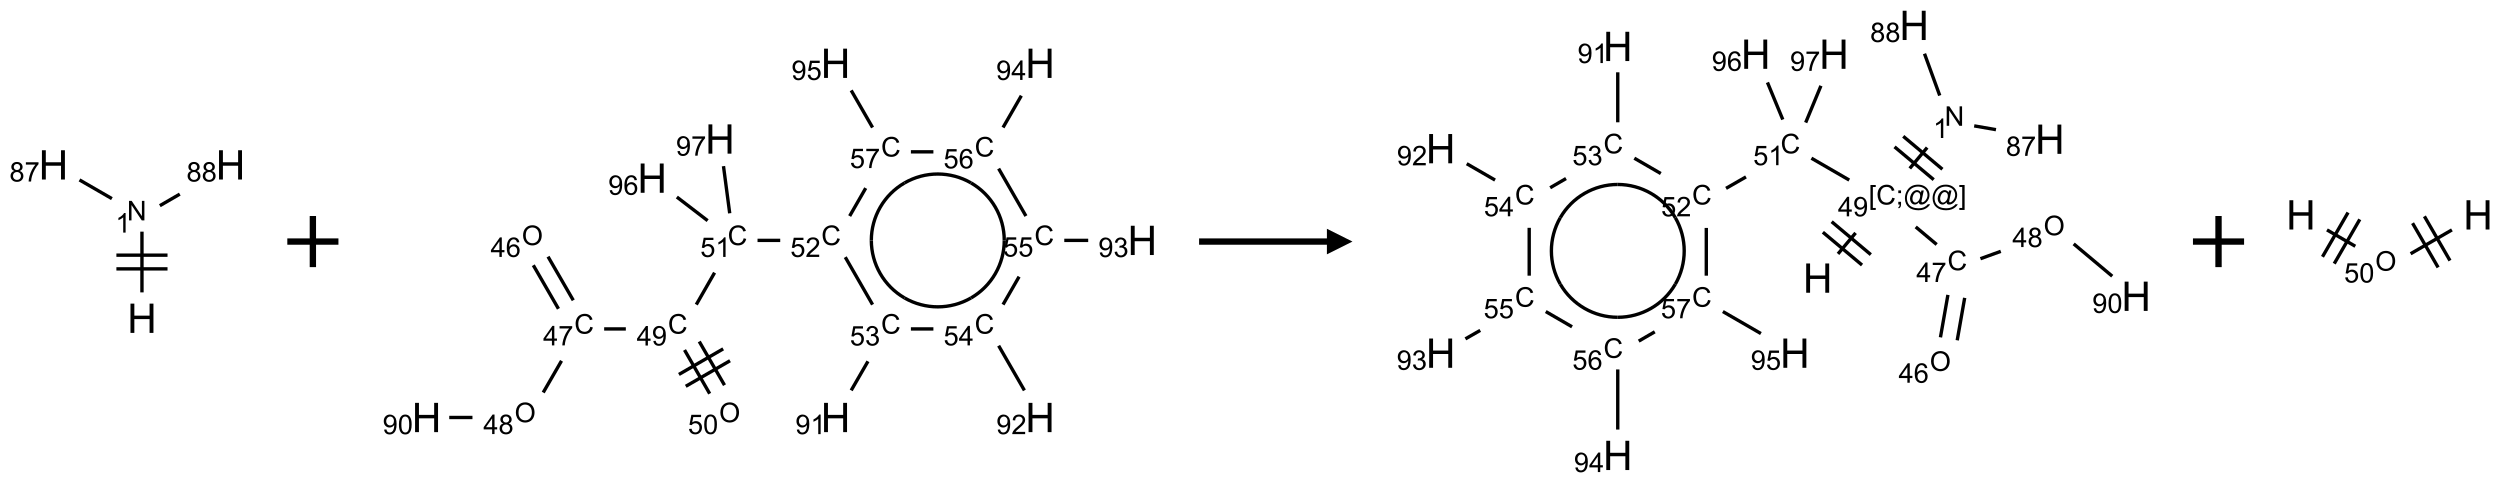 <?xml version="1.0" encoding="UTF-8"?>
<svg xmlns="http://www.w3.org/2000/svg" xmlns:xlink="http://www.w3.org/1999/xlink" width="978" height="189" viewBox="0 0 978 189">
<defs>
<g>
<g id="glyph-0-0">
<path d="M 2 0 L 2 -10 L 10 -10 L 10 0 Z M 2.25 -0.25 L 9.75 -0.25 L 9.75 -9.75 L 2.25 -9.75 Z M 2.25 -0.25 "/>
</g>
<g id="glyph-0-1">
<path d="M 1.281 0 L 1.281 -11.453 L 2.797 -11.453 L 2.797 -6.75 L 8.75 -6.75 L 8.75 -11.453 L 10.266 -11.453 L 10.266 0 L 8.75 0 L 8.75 -5.398 L 2.797 -5.398 L 2.797 0 Z M 1.281 0 "/>
</g>
<g id="glyph-1-0">
<path d="M 1.332 0 L 1.332 -6.668 L 6.668 -6.668 L 6.668 0 Z M 1.5 -0.168 L 6.5 -0.168 L 6.5 -6.5 L 1.5 -6.5 Z M 1.5 -0.168 "/>
</g>
<g id="glyph-1-1">
<path d="M 0.812 0 L 0.812 -7.637 L 1.848 -7.637 L 5.859 -1.641 L 5.859 -7.637 L 6.828 -7.637 L 6.828 0 L 5.793 0 L 1.781 -6 L 1.781 0 Z M 0.812 0 "/>
</g>
<g id="glyph-1-2">
<path d="M 3.973 0 L 3.035 0 L 3.035 -5.973 C 2.809 -5.758 2.516 -5.543 2.148 -5.328 C 1.781 -5.113 1.453 -4.953 1.16 -4.844 L 1.16 -5.75 C 1.684 -5.996 2.145 -6.297 2.535 -6.645 C 2.93 -6.996 3.207 -7.336 3.371 -7.668 L 3.973 -7.668 Z M 3.973 0 "/>
</g>
<g id="glyph-1-3">
<path d="M 1.887 -4.141 C 1.496 -4.281 1.207 -4.484 1.02 -4.75 C 0.832 -5.016 0.738 -5.328 0.738 -5.699 C 0.738 -6.254 0.938 -6.719 1.34 -7.098 C 1.738 -7.477 2.27 -7.668 2.934 -7.668 C 3.598 -7.668 4.137 -7.473 4.543 -7.086 C 4.949 -6.699 5.152 -6.227 5.152 -5.672 C 5.152 -5.316 5.059 -5.008 4.871 -4.746 C 4.688 -4.484 4.406 -4.281 4.027 -4.141 C 4.496 -3.988 4.852 -3.742 5.098 -3.402 C 5.34 -3.062 5.465 -2.656 5.465 -2.184 C 5.465 -1.531 5.234 -0.98 4.77 -0.535 C 4.309 -0.09 3.703 0.129 2.949 0.129 C 2.195 0.129 1.586 -0.094 1.125 -0.539 C 0.664 -0.984 0.434 -1.543 0.434 -2.207 C 0.434 -2.703 0.559 -3.121 0.809 -3.457 C 1.062 -3.793 1.422 -4.02 1.887 -4.141 Z M 1.699 -5.73 C 1.699 -5.367 1.812 -5.074 2.047 -4.844 C 2.281 -4.613 2.582 -4.5 2.953 -4.5 C 3.312 -4.5 3.609 -4.613 3.84 -4.84 C 4.07 -5.066 4.188 -5.348 4.188 -5.676 C 4.188 -6.02 4.07 -6.309 3.832 -6.543 C 3.594 -6.777 3.297 -6.895 2.941 -6.895 C 2.586 -6.895 2.289 -6.781 2.051 -6.551 C 1.816 -6.324 1.699 -6.047 1.699 -5.73 Z M 1.395 -2.203 C 1.395 -1.938 1.461 -1.676 1.586 -1.426 C 1.711 -1.176 1.902 -0.984 2.152 -0.848 C 2.402 -0.711 2.672 -0.641 2.957 -0.641 C 3.406 -0.641 3.777 -0.785 4.066 -1.074 C 4.359 -1.363 4.504 -1.727 4.504 -2.172 C 4.504 -2.625 4.355 -2.996 4.055 -3.293 C 3.754 -3.586 3.379 -3.734 2.926 -3.734 C 2.484 -3.734 2.121 -3.59 1.832 -3.297 C 1.543 -3.004 1.395 -2.641 1.395 -2.203 Z M 1.395 -2.203 "/>
</g>
<g id="glyph-1-4">
<path d="M 0.504 -6.637 L 0.504 -7.535 L 5.449 -7.535 L 5.449 -6.809 C 4.961 -6.289 4.48 -5.602 4.004 -4.746 C 3.527 -3.887 3.156 -3.004 2.895 -2.098 C 2.707 -1.461 2.59 -0.762 2.535 0 L 1.574 0 C 1.582 -0.602 1.703 -1.328 1.926 -2.176 C 2.152 -3.027 2.477 -3.848 2.898 -4.637 C 3.32 -5.426 3.77 -6.094 4.246 -6.637 Z M 0.504 -6.637 "/>
</g>
<g id="glyph-1-5">
<path d="M 0.516 -3.719 C 0.516 -4.984 0.855 -5.977 1.535 -6.695 C 2.215 -7.414 3.094 -7.77 4.172 -7.77 C 4.875 -7.77 5.512 -7.602 6.078 -7.266 C 6.645 -6.93 7.074 -6.461 7.371 -5.855 C 7.668 -5.254 7.816 -4.57 7.816 -3.809 C 7.816 -3.035 7.66 -2.34 7.348 -1.73 C 7.035 -1.117 6.594 -0.656 6.02 -0.34 C 5.449 -0.027 4.828 0.129 4.168 0.129 C 3.449 0.129 2.805 -0.043 2.238 -0.391 C 1.672 -0.738 1.246 -1.211 0.953 -1.812 C 0.66 -2.414 0.516 -3.047 0.516 -3.719 Z M 1.559 -3.703 C 1.559 -2.781 1.805 -2.059 2.301 -1.527 C 2.793 -1 3.414 -0.734 4.16 -0.734 C 4.922 -0.734 5.547 -1 6.039 -1.535 C 6.531 -2.07 6.777 -2.828 6.777 -3.812 C 6.777 -4.434 6.672 -4.977 6.461 -5.441 C 6.25 -5.902 5.945 -6.262 5.539 -6.52 C 5.133 -6.773 4.68 -6.902 4.176 -6.902 C 3.461 -6.902 2.848 -6.656 2.332 -6.164 C 1.816 -5.672 1.559 -4.852 1.559 -3.703 Z M 1.559 -3.703 "/>
</g>
<g id="glyph-1-6">
<path d="M 3.449 0 L 3.449 -1.828 L 0.137 -1.828 L 0.137 -2.688 L 3.621 -7.637 L 4.387 -7.637 L 4.387 -2.688 L 5.418 -2.688 L 5.418 -1.828 L 4.387 -1.828 L 4.387 0 Z M 3.449 -2.688 L 3.449 -6.129 L 1.059 -2.688 Z M 3.449 -2.688 "/>
</g>
<g id="glyph-1-7">
<path d="M 5.309 -5.766 L 4.375 -5.691 C 4.293 -6.059 4.172 -6.328 4.02 -6.496 C 3.766 -6.762 3.453 -6.895 3.082 -6.895 C 2.785 -6.895 2.523 -6.812 2.297 -6.645 C 2 -6.43 1.77 -6.117 1.598 -5.703 C 1.43 -5.289 1.34 -4.703 1.332 -3.938 C 1.559 -4.281 1.836 -4.535 2.16 -4.703 C 2.488 -4.871 2.828 -4.953 3.188 -4.953 C 3.812 -4.953 4.344 -4.723 4.785 -4.262 C 5.223 -3.801 5.441 -3.207 5.441 -2.48 C 5.441 -2 5.34 -1.555 5.133 -1.145 C 4.926 -0.73 4.641 -0.418 4.281 -0.199 C 3.922 0.02 3.512 0.129 3.051 0.129 C 2.27 0.129 1.633 -0.156 1.141 -0.73 C 0.648 -1.305 0.402 -2.254 0.402 -3.574 C 0.402 -5.051 0.672 -6.121 1.219 -6.793 C 1.695 -7.375 2.336 -7.668 3.141 -7.668 C 3.742 -7.668 4.234 -7.5 4.617 -7.16 C 5 -6.824 5.23 -6.359 5.309 -5.766 Z M 1.48 -2.473 C 1.48 -2.152 1.547 -1.844 1.684 -1.547 C 1.82 -1.25 2.016 -1.027 2.262 -0.871 C 2.508 -0.719 2.766 -0.641 3.035 -0.641 C 3.434 -0.641 3.773 -0.801 4.059 -1.121 C 4.344 -1.441 4.484 -1.875 4.484 -2.422 C 4.484 -2.949 4.344 -3.367 4.062 -3.668 C 3.781 -3.973 3.426 -4.125 3 -4.125 C 2.578 -4.125 2.219 -3.973 1.922 -3.668 C 1.625 -3.363 1.48 -2.969 1.48 -2.473 Z M 1.48 -2.473 "/>
</g>
<g id="glyph-1-8">
<path d="M 6.27 -2.676 L 7.281 -2.422 C 7.07 -1.594 6.688 -0.961 6.137 -0.523 C 5.586 -0.086 4.914 0.129 4.121 0.129 C 3.297 0.129 2.629 -0.039 2.113 -0.371 C 1.598 -0.707 1.203 -1.191 0.934 -1.828 C 0.664 -2.465 0.531 -3.145 0.531 -3.875 C 0.531 -4.672 0.684 -5.363 0.988 -5.957 C 1.293 -6.547 1.723 -6.996 2.285 -7.305 C 2.844 -7.613 3.461 -7.766 4.137 -7.766 C 4.898 -7.766 5.543 -7.57 6.062 -7.184 C 6.582 -6.793 6.945 -6.246 7.152 -5.543 L 6.156 -5.309 C 5.98 -5.863 5.723 -6.266 5.387 -6.52 C 5.051 -6.773 4.625 -6.902 4.113 -6.902 C 3.527 -6.902 3.039 -6.762 2.645 -6.48 C 2.25 -6.199 1.973 -5.82 1.812 -5.348 C 1.652 -4.871 1.574 -4.383 1.574 -3.879 C 1.574 -3.23 1.668 -2.664 1.855 -2.18 C 2.047 -1.695 2.34 -1.332 2.738 -1.094 C 3.137 -0.855 3.57 -0.734 4.035 -0.734 C 4.602 -0.734 5.082 -0.898 5.473 -1.223 C 5.867 -1.551 6.133 -2.035 6.27 -2.676 Z M 6.27 -2.676 "/>
</g>
<g id="glyph-1-9">
<path d="M 0.582 -1.766 L 1.484 -1.848 C 1.562 -1.426 1.707 -1.117 1.922 -0.926 C 2.137 -0.734 2.414 -0.641 2.75 -0.641 C 3.039 -0.641 3.289 -0.707 3.508 -0.84 C 3.727 -0.973 3.902 -1.148 4.043 -1.367 C 4.18 -1.586 4.297 -1.887 4.391 -2.262 C 4.484 -2.637 4.531 -3.016 4.531 -3.406 C 4.531 -3.449 4.531 -3.512 4.527 -3.594 C 4.34 -3.297 4.082 -3.055 3.758 -2.867 C 3.434 -2.68 3.082 -2.59 2.703 -2.59 C 2.07 -2.59 1.535 -2.816 1.098 -3.277 C 0.66 -3.734 0.441 -4.34 0.441 -5.09 C 0.441 -5.863 0.672 -6.484 1.129 -6.957 C 1.586 -7.43 2.156 -7.668 2.844 -7.668 C 3.34 -7.668 3.793 -7.531 4.207 -7.266 C 4.617 -7 4.93 -6.617 5.145 -6.121 C 5.355 -5.629 5.465 -4.91 5.465 -3.973 C 5.465 -2.996 5.359 -2.223 5.145 -1.645 C 4.934 -1.066 4.617 -0.625 4.199 -0.324 C 3.781 -0.02 3.293 0.129 2.73 0.129 C 2.133 0.129 1.645 -0.035 1.266 -0.367 C 0.887 -0.699 0.66 -1.164 0.582 -1.766 Z M 4.422 -5.137 C 4.422 -5.676 4.277 -6.102 3.992 -6.418 C 3.707 -6.734 3.359 -6.891 2.957 -6.891 C 2.543 -6.891 2.18 -6.719 1.871 -6.379 C 1.562 -6.039 1.406 -5.598 1.406 -5.059 C 1.406 -4.57 1.555 -4.176 1.848 -3.871 C 2.141 -3.566 2.5 -3.418 2.934 -3.418 C 3.367 -3.418 3.723 -3.57 4.004 -3.871 C 4.281 -4.176 4.422 -4.598 4.422 -5.137 Z M 4.422 -5.137 "/>
</g>
<g id="glyph-1-10">
<path d="M 0.441 -3.766 C 0.441 -4.668 0.535 -5.395 0.723 -5.945 C 0.906 -6.496 1.184 -6.922 1.551 -7.219 C 1.918 -7.516 2.375 -7.668 2.934 -7.668 C 3.344 -7.668 3.703 -7.586 4.012 -7.418 C 4.32 -7.254 4.574 -7.016 4.777 -6.707 C 4.977 -6.395 5.137 -6.016 5.25 -5.57 C 5.363 -5.125 5.422 -4.523 5.422 -3.766 C 5.422 -2.871 5.328 -2.148 5.145 -1.598 C 4.961 -1.047 4.688 -0.621 4.32 -0.32 C 3.953 -0.02 3.492 0.129 2.934 0.129 C 2.195 0.129 1.617 -0.133 1.199 -0.66 C 0.695 -1.297 0.441 -2.332 0.441 -3.766 Z M 1.406 -3.766 C 1.406 -2.512 1.555 -1.68 1.848 -1.262 C 2.141 -0.848 2.5 -0.641 2.934 -0.641 C 3.363 -0.641 3.727 -0.848 4.02 -1.266 C 4.312 -1.684 4.457 -2.516 4.457 -3.766 C 4.457 -5.023 4.312 -5.859 4.02 -6.27 C 3.727 -6.684 3.359 -6.891 2.922 -6.891 C 2.492 -6.891 2.148 -6.707 1.891 -6.344 C 1.566 -5.879 1.406 -5.02 1.406 -3.766 Z M 1.406 -3.766 "/>
</g>
<g id="glyph-1-11">
<path d="M 0.441 -2 L 1.426 -2.082 C 1.5 -1.605 1.668 -1.242 1.934 -1.004 C 2.199 -0.762 2.52 -0.641 2.895 -0.641 C 3.348 -0.641 3.73 -0.812 4.043 -1.152 C 4.355 -1.492 4.512 -1.941 4.512 -2.504 C 4.512 -3.039 4.359 -3.461 4.059 -3.77 C 3.758 -4.078 3.367 -4.234 2.879 -4.234 C 2.578 -4.234 2.305 -4.164 2.062 -4.027 C 1.82 -3.891 1.629 -3.715 1.488 -3.496 L 0.609 -3.609 L 1.348 -7.531 L 5.145 -7.531 L 5.145 -6.637 L 2.098 -6.637 L 1.688 -4.582 C 2.145 -4.902 2.625 -5.062 3.129 -5.062 C 3.797 -5.062 4.359 -4.832 4.816 -4.371 C 5.277 -3.91 5.504 -3.312 5.504 -2.59 C 5.504 -1.898 5.305 -1.301 4.902 -0.797 C 4.41 -0.18 3.742 0.129 2.895 0.129 C 2.199 0.129 1.633 -0.062 1.195 -0.453 C 0.758 -0.844 0.504 -1.359 0.441 -2 Z M 0.441 -2 "/>
</g>
<g id="glyph-1-12">
<path d="M 5.371 -0.902 L 5.371 0 L 0.324 0 C 0.316 -0.227 0.352 -0.441 0.434 -0.652 C 0.562 -0.996 0.766 -1.332 1.051 -1.668 C 1.332 -2 1.742 -2.387 2.277 -2.824 C 3.105 -3.504 3.668 -4.043 3.957 -4.441 C 4.25 -4.84 4.395 -5.215 4.395 -5.566 C 4.395 -5.938 4.262 -6.254 3.996 -6.508 C 3.73 -6.762 3.387 -6.891 2.957 -6.891 C 2.508 -6.891 2.145 -6.754 1.875 -6.484 C 1.605 -6.215 1.469 -5.84 1.465 -5.359 L 0.5 -5.457 C 0.566 -6.176 0.812 -6.727 1.246 -7.102 C 1.676 -7.477 2.254 -7.668 2.98 -7.668 C 3.711 -7.668 4.293 -7.465 4.719 -7.059 C 5.145 -6.652 5.359 -6.148 5.359 -5.547 C 5.359 -5.242 5.297 -4.941 5.172 -4.645 C 5.047 -4.352 4.84 -4.039 4.551 -3.715 C 4.262 -3.387 3.777 -2.938 3.105 -2.371 C 2.543 -1.898 2.18 -1.578 2.02 -1.41 C 1.859 -1.242 1.73 -1.07 1.625 -0.902 Z M 5.371 -0.902 "/>
</g>
<g id="glyph-1-13">
<path d="M 0.449 -2.016 L 1.387 -2.141 C 1.492 -1.609 1.676 -1.227 1.934 -0.992 C 2.191 -0.758 2.508 -0.641 2.879 -0.641 C 3.32 -0.641 3.695 -0.793 3.996 -1.098 C 4.301 -1.402 4.453 -1.781 4.453 -2.234 C 4.453 -2.664 4.312 -3.02 4.031 -3.301 C 3.75 -3.578 3.391 -3.719 2.957 -3.719 C 2.781 -3.719 2.562 -3.684 2.297 -3.613 L 2.402 -4.438 C 2.465 -4.43 2.516 -4.426 2.551 -4.426 C 2.949 -4.426 3.312 -4.531 3.629 -4.738 C 3.949 -4.949 4.109 -5.27 4.109 -5.703 C 4.109 -6.047 3.992 -6.332 3.762 -6.559 C 3.527 -6.785 3.227 -6.895 2.859 -6.895 C 2.496 -6.895 2.191 -6.781 1.949 -6.551 C 1.707 -6.324 1.547 -5.98 1.48 -5.52 L 0.543 -5.688 C 0.656 -6.316 0.918 -6.805 1.324 -7.148 C 1.73 -7.492 2.234 -7.668 2.84 -7.668 C 3.254 -7.668 3.641 -7.578 3.988 -7.398 C 4.34 -7.219 4.609 -6.977 4.793 -6.668 C 4.98 -6.359 5.074 -6.031 5.074 -5.684 C 5.074 -5.352 4.984 -5.051 4.809 -4.781 C 4.629 -4.512 4.367 -4.297 4.02 -4.137 C 4.473 -4.031 4.824 -3.816 5.074 -3.488 C 5.324 -3.16 5.449 -2.75 5.449 -2.254 C 5.449 -1.59 5.203 -1.023 4.719 -0.559 C 4.234 -0.098 3.617 0.137 2.875 0.137 C 2.203 0.137 1.648 -0.062 1.207 -0.465 C 0.762 -0.863 0.512 -1.379 0.449 -2.016 Z M 0.449 -2.016 "/>
</g>
<g id="glyph-1-14">
<path d="M 0.723 2.121 L 0.723 -7.637 L 2.793 -7.637 L 2.793 -6.859 L 1.66 -6.859 L 1.66 1.344 L 2.793 1.344 L 2.793 2.121 Z M 0.723 2.121 "/>
</g>
<g id="glyph-1-15">
<path d="M 0.949 -4.465 L 0.949 -5.531 L 2.016 -5.531 L 2.016 -4.465 Z M 0.949 0 L 0.949 -1.066 L 2.016 -1.066 L 2.016 0 C 2.016 0.391 1.945 0.711 1.809 0.949 C 1.668 1.191 1.449 1.379 1.145 1.512 L 0.887 1.109 C 1.082 1.023 1.23 0.895 1.324 0.727 C 1.418 0.559 1.469 0.316 1.48 0 Z M 0.949 0 "/>
</g>
<g id="glyph-1-16">
<path d="M 6.047 -0.848 C 5.82 -0.59 5.57 -0.379 5.289 -0.223 C 5.008 -0.062 4.73 0.016 4.449 0.016 C 4.141 0.016 3.84 -0.074 3.547 -0.254 C 3.254 -0.434 3.02 -0.715 2.836 -1.09 C 2.652 -1.465 2.562 -1.875 2.562 -2.324 C 2.562 -2.875 2.703 -3.43 2.988 -3.98 C 3.27 -4.535 3.621 -4.953 4.043 -5.23 C 4.461 -5.508 4.871 -5.645 5.266 -5.645 C 5.566 -5.645 5.855 -5.566 6.129 -5.41 C 6.402 -5.25 6.641 -5.012 6.84 -4.688 L 7.016 -5.496 L 7.949 -5.496 L 7.199 -2 C 7.094 -1.516 7.043 -1.246 7.043 -1.191 C 7.043 -1.098 7.078 -1.02 7.148 -0.949 C 7.219 -0.883 7.305 -0.848 7.406 -0.848 C 7.59 -0.848 7.832 -0.953 8.129 -1.168 C 8.527 -1.445 8.84 -1.816 9.07 -2.285 C 9.301 -2.75 9.418 -3.234 9.418 -3.73 C 9.418 -4.309 9.27 -4.852 8.973 -5.355 C 8.676 -5.859 8.23 -6.262 7.645 -6.562 C 7.055 -6.863 6.406 -7.016 5.691 -7.016 C 4.879 -7.016 4.137 -6.824 3.465 -6.445 C 2.793 -6.066 2.273 -5.52 1.902 -4.809 C 1.535 -4.098 1.348 -3.34 1.348 -2.527 C 1.348 -1.676 1.535 -0.941 1.902 -0.328 C 2.273 0.285 2.809 0.742 3.508 1.035 C 4.207 1.328 4.984 1.473 5.832 1.473 C 6.742 1.473 7.504 1.32 8.121 1.016 C 8.734 0.711 9.195 0.34 9.5 -0.098 L 10.441 -0.098 C 10.266 0.266 9.961 0.637 9.531 1.016 C 9.102 1.395 8.59 1.695 7.996 1.914 C 7.402 2.133 6.688 2.246 5.848 2.246 C 5.078 2.246 4.367 2.145 3.715 1.949 C 3.066 1.75 2.512 1.453 2.051 1.055 C 1.594 0.656 1.25 0.199 1.016 -0.316 C 0.723 -0.973 0.578 -1.684 0.578 -2.441 C 0.578 -3.289 0.75 -4.098 1.098 -4.863 C 1.523 -5.805 2.125 -6.527 2.902 -7.027 C 3.684 -7.527 4.629 -7.777 5.738 -7.777 C 6.602 -7.777 7.375 -7.602 8.059 -7.246 C 8.746 -6.895 9.285 -6.371 9.684 -5.672 C 10.02 -5.07 10.188 -4.418 10.188 -3.715 C 10.188 -2.707 9.832 -1.812 9.125 -1.031 C 8.492 -0.328 7.801 0.02 7.051 0.02 C 6.812 0.02 6.617 -0.016 6.473 -0.09 C 6.324 -0.16 6.215 -0.266 6.145 -0.402 C 6.102 -0.488 6.066 -0.637 6.047 -0.848 Z M 3.527 -2.262 C 3.527 -1.785 3.641 -1.414 3.863 -1.152 C 4.09 -0.887 4.348 -0.754 4.641 -0.754 C 4.836 -0.754 5.039 -0.812 5.254 -0.93 C 5.469 -1.047 5.676 -1.219 5.871 -1.449 C 6.066 -1.676 6.23 -1.969 6.355 -2.32 C 6.48 -2.672 6.543 -3.027 6.543 -3.379 C 6.543 -3.852 6.426 -4.219 6.191 -4.48 C 5.957 -4.738 5.672 -4.871 5.332 -4.871 C 5.109 -4.871 4.902 -4.812 4.707 -4.699 C 4.512 -4.586 4.32 -4.406 4.137 -4.156 C 3.953 -3.906 3.805 -3.602 3.691 -3.246 C 3.582 -2.887 3.527 -2.559 3.527 -2.262 Z M 3.527 -2.262 "/>
</g>
<g id="glyph-1-17">
<path d="M 2.27 2.121 L 0.203 2.121 L 0.203 1.344 L 1.332 1.344 L 1.332 -6.859 L 0.203 -6.859 L 0.203 -7.637 L 2.27 -7.637 Z M 2.27 2.121 "/>
</g>
</g>
</defs>
<path fill="none" stroke-width="0.033" stroke-linecap="butt" stroke-linejoin="miter" stroke="rgb(0%, 0%, 0%)" stroke-opacity="1" stroke-miterlimit="10" d="M 0.866 1.247 L 0.866 0.653 " transform="matrix(40, 0, 0, 40, 20.893, 64.502)"/>
<path fill="none" stroke-width="0.033" stroke-linecap="butt" stroke-linejoin="miter" stroke="rgb(0%, 0%, 0%)" stroke-opacity="1" stroke-miterlimit="10" d="M 1.116 0.883 L 0.616 0.883 " transform="matrix(40, 0, 0, 40, 20.893, 64.502)"/>
<path fill="none" stroke-width="0.033" stroke-linecap="butt" stroke-linejoin="miter" stroke="rgb(0%, 0%, 0%)" stroke-opacity="1" stroke-miterlimit="10" d="M 1.116 1.017 L 0.616 1.017 " transform="matrix(40, 0, 0, 40, 20.893, 64.502)"/>
<path fill="none" stroke-width="0.033" stroke-linecap="butt" stroke-linejoin="miter" stroke="rgb(0%, 0%, 0%)" stroke-opacity="1" stroke-miterlimit="10" d="M 0.572 0.33 L 0.255 0.147 " transform="matrix(40, 0, 0, 40, 20.893, 64.502)"/>
<path fill="none" stroke-width="0.033" stroke-linecap="butt" stroke-linejoin="miter" stroke="rgb(0%, 0%, 0%)" stroke-opacity="1" stroke-miterlimit="10" d="M 1.041 0.399 L 1.236 0.286 " transform="matrix(40, 0, 0, 40, 20.893, 64.502)"/>
<g fill="rgb(0%, 0%, 0%)" fill-opacity="1">
<use xlink:href="#glyph-0-1" x="49.762" y="130.23"/>
</g>
<g fill="rgb(0%, 0%, 0%)" fill-opacity="1">
<use xlink:href="#glyph-1-1" x="49.66" y="86.215"/>
</g>
<g fill="rgb(0%, 0%, 0%)" fill-opacity="1">
<use xlink:href="#glyph-1-2" x="45.164" y="90.984"/>
</g>
<g fill="rgb(0%, 0%, 0%)" fill-opacity="1">
<use xlink:href="#glyph-0-1" x="15.121" y="70.23"/>
</g>
<g fill="rgb(0%, 0%, 0%)" fill-opacity="1">
<use xlink:href="#glyph-1-3" x="3.688" y="71.023"/>
<use xlink:href="#glyph-1-4" x="9.62" y="71.023"/>
</g>
<g fill="rgb(0%, 0%, 0%)" fill-opacity="1">
<use xlink:href="#glyph-0-1" x="84.402" y="70.23"/>
</g>
<g fill="rgb(0%, 0%, 0%)" fill-opacity="1">
<use xlink:href="#glyph-1-3" x="72.953" y="71.023"/>
<use xlink:href="#glyph-1-3" x="78.885" y="71.023"/>
</g>
<path fill="none" stroke-width="0.062" stroke-linecap="butt" stroke-linejoin="miter" stroke="rgb(0%, 0%, 0%)" stroke-opacity="1" stroke-miterlimit="10" d="M 0 0 L 0.5 0 M 0.25 -0.25 L 0.25 0.25 " transform="matrix(40, 0, 0, 40, 112.397, 94.5)"/>
<path fill="none" stroke-width="0.033" stroke-linecap="butt" stroke-linejoin="miter" stroke="rgb(0%, 0%, 0%)" stroke-opacity="1" stroke-miterlimit="10" d="M 1.044 1.975 L 1.29 2.401 " transform="matrix(40, 0, 0, 40, 166.865, 24.758)"/>
<path fill="none" stroke-width="0.033" stroke-linecap="butt" stroke-linejoin="miter" stroke="rgb(0%, 0%, 0%)" stroke-opacity="1" stroke-miterlimit="10" d="M 1.188 1.891 L 1.435 2.318 " transform="matrix(40, 0, 0, 40, 166.865, 24.758)"/>
<path fill="none" stroke-width="0.033" stroke-linecap="butt" stroke-linejoin="miter" stroke="rgb(0%, 0%, 0%)" stroke-opacity="1" stroke-miterlimit="10" d="M 1.32 2.91 L 1.141 3.22 " transform="matrix(40, 0, 0, 40, 166.865, 24.758)"/>
<path fill="none" stroke-width="0.033" stroke-linecap="butt" stroke-linejoin="miter" stroke="rgb(0%, 0%, 0%)" stroke-opacity="1" stroke-miterlimit="10" d="M 0.449 3.464 L 0.222 3.464 " transform="matrix(40, 0, 0, 40, 166.865, 24.758)"/>
<path fill="none" stroke-width="0.033" stroke-linecap="butt" stroke-linejoin="miter" stroke="rgb(0%, 0%, 0%)" stroke-opacity="1" stroke-miterlimit="10" d="M 1.737 2.598 L 1.949 2.598 " transform="matrix(40, 0, 0, 40, 166.865, 24.758)"/>
<path fill="none" stroke-width="0.033" stroke-linecap="butt" stroke-linejoin="miter" stroke="rgb(0%, 0%, 0%)" stroke-opacity="1" stroke-miterlimit="10" d="M 2.523 2.804 L 2.769 3.231 " transform="matrix(40, 0, 0, 40, 166.865, 24.758)"/>
<path fill="none" stroke-width="0.033" stroke-linecap="butt" stroke-linejoin="miter" stroke="rgb(0%, 0%, 0%)" stroke-opacity="1" stroke-miterlimit="10" d="M 2.667 2.721 L 2.914 3.148 " transform="matrix(40, 0, 0, 40, 166.865, 24.758)"/>
<path fill="none" stroke-width="0.033" stroke-linecap="butt" stroke-linejoin="miter" stroke="rgb(0%, 0%, 0%)" stroke-opacity="1" stroke-miterlimit="10" d="M 2.535 3.159 L 2.968 2.909 " transform="matrix(40, 0, 0, 40, 166.865, 24.758)"/>
<path fill="none" stroke-width="0.033" stroke-linecap="butt" stroke-linejoin="miter" stroke="rgb(0%, 0%, 0%)" stroke-opacity="1" stroke-miterlimit="10" d="M 2.468 3.043 L 2.901 2.793 " transform="matrix(40, 0, 0, 40, 166.865, 24.758)"/>
<path fill="none" stroke-width="0.033" stroke-linecap="butt" stroke-linejoin="miter" stroke="rgb(0%, 0%, 0%)" stroke-opacity="1" stroke-miterlimit="10" d="M 2.638 2.36 L 2.817 2.048 " transform="matrix(40, 0, 0, 40, 166.865, 24.758)"/>
<path fill="none" stroke-width="0.033" stroke-linecap="butt" stroke-linejoin="miter" stroke="rgb(0%, 0%, 0%)" stroke-opacity="1" stroke-miterlimit="10" d="M 3.237 1.732 L 3.459 1.732 " transform="matrix(40, 0, 0, 40, 166.865, 24.758)"/>
<path fill="none" stroke-width="0.033" stroke-linecap="butt" stroke-linejoin="miter" stroke="rgb(0%, 0%, 0%)" stroke-opacity="1" stroke-miterlimit="10" d="M 4.095 1.896 L 4.362 2.36 " transform="matrix(40, 0, 0, 40, 166.865, 24.758)"/>
<path fill="none" stroke-width="0.033" stroke-linecap="butt" stroke-linejoin="miter" stroke="rgb(0%, 0%, 0%)" stroke-opacity="1" stroke-miterlimit="10" d="M 4.317 2.915 L 4.153 3.199 " transform="matrix(40, 0, 0, 40, 166.865, 24.758)"/>
<path fill="none" stroke-width="0.033" stroke-linecap="butt" stroke-linejoin="miter" stroke="rgb(0%, 0%, 0%)" stroke-opacity="1" stroke-miterlimit="10" d="M 4.737 2.598 L 4.957 2.598 " transform="matrix(40, 0, 0, 40, 166.865, 24.758)"/>
<path fill="none" stroke-width="0.033" stroke-linecap="butt" stroke-linejoin="miter" stroke="rgb(0%, 0%, 0%)" stroke-opacity="1" stroke-miterlimit="10" d="M 5.595 2.762 L 5.847 3.199 " transform="matrix(40, 0, 0, 40, 166.865, 24.758)"/>
<path fill="none" stroke-width="0.033" stroke-linecap="butt" stroke-linejoin="miter" stroke="rgb(0%, 0%, 0%)" stroke-opacity="1" stroke-miterlimit="10" d="M 5.638 2.36 L 5.795 2.087 " transform="matrix(40, 0, 0, 40, 166.865, 24.758)"/>
<path fill="none" stroke-width="0.033" stroke-linecap="butt" stroke-linejoin="miter" stroke="rgb(0%, 0%, 0%)" stroke-opacity="1" stroke-miterlimit="10" d="M 6.237 1.732 L 6.471 1.732 " transform="matrix(40, 0, 0, 40, 166.865, 24.758)"/>
<path fill="none" stroke-width="0.033" stroke-linecap="butt" stroke-linejoin="miter" stroke="rgb(0%, 0%, 0%)" stroke-opacity="1" stroke-miterlimit="10" d="M 5.862 1.494 L 5.595 1.03 " transform="matrix(40, 0, 0, 40, 166.865, 24.758)"/>
<path fill="none" stroke-width="0.033" stroke-linecap="butt" stroke-linejoin="miter" stroke="rgb(0%, 0%, 0%)" stroke-opacity="1" stroke-miterlimit="10" d="M 5.638 0.628 L 5.817 0.317 " transform="matrix(40, 0, 0, 40, 166.865, 24.758)"/>
<path fill="none" stroke-width="0.033" stroke-linecap="butt" stroke-linejoin="miter" stroke="rgb(0%, 0%, 0%)" stroke-opacity="1" stroke-miterlimit="10" d="M 4.957 0.866 L 4.737 0.866 " transform="matrix(40, 0, 0, 40, 166.865, 24.758)"/>
<path fill="none" stroke-width="0.033" stroke-linecap="butt" stroke-linejoin="miter" stroke="rgb(0%, 0%, 0%)" stroke-opacity="1" stroke-miterlimit="10" d="M 4.295 1.221 L 4.138 1.494 " transform="matrix(40, 0, 0, 40, 166.865, 24.758)"/>
<path fill="none" stroke-width="0.033" stroke-linecap="butt" stroke-linejoin="miter" stroke="rgb(0%, 0%, 0%)" stroke-opacity="1" stroke-miterlimit="10" d="M 4.362 0.628 L 4.153 0.265 " transform="matrix(40, 0, 0, 40, 166.865, 24.758)"/>
<path fill="none" stroke-width="0.033" stroke-linecap="butt" stroke-linejoin="miter" stroke="rgb(0%, 0%, 0%)" stroke-opacity="1" stroke-miterlimit="10" d="M 2.749 1.539 L 2.448 1.308 " transform="matrix(40, 0, 0, 40, 166.865, 24.758)"/>
<path fill="none" stroke-width="0.033" stroke-linecap="butt" stroke-linejoin="miter" stroke="rgb(0%, 0%, 0%)" stroke-opacity="1" stroke-miterlimit="10" d="M 2.965 1.467 L 2.904 1.006 " transform="matrix(40, 0, 0, 40, 166.865, 24.758)"/>
<path fill="none" stroke-width="0.033" stroke-linecap="butt" stroke-linejoin="miter" stroke="rgb(0%, 0%, 0%)" stroke-opacity="1" stroke-miterlimit="10" d="M 4.675 2.295 C 4.474 2.179 4.35 1.964 4.35 1.732 " transform="matrix(40, 0, 0, 40, 166.865, 24.758)"/>
<path fill="none" stroke-width="0.033" stroke-linecap="butt" stroke-linejoin="miter" stroke="rgb(0%, 0%, 0%)" stroke-opacity="1" stroke-miterlimit="10" d="M 5.325 2.295 C 5.124 2.411 4.876 2.411 4.675 2.295 " transform="matrix(40, 0, 0, 40, 166.865, 24.758)"/>
<path fill="none" stroke-width="0.033" stroke-linecap="butt" stroke-linejoin="miter" stroke="rgb(0%, 0%, 0%)" stroke-opacity="1" stroke-miterlimit="10" d="M 5.65 1.732 C 5.65 1.964 5.526 2.179 5.325 2.295 " transform="matrix(40, 0, 0, 40, 166.865, 24.758)"/>
<path fill="none" stroke-width="0.033" stroke-linecap="butt" stroke-linejoin="miter" stroke="rgb(0%, 0%, 0%)" stroke-opacity="1" stroke-miterlimit="10" d="M 5.325 1.17 C 5.526 1.286 5.65 1.5 5.65 1.732 " transform="matrix(40, 0, 0, 40, 166.865, 24.758)"/>
<path fill="none" stroke-width="0.033" stroke-linecap="butt" stroke-linejoin="miter" stroke="rgb(0%, 0%, 0%)" stroke-opacity="1" stroke-miterlimit="10" d="M 4.675 1.17 C 4.876 1.054 5.124 1.054 5.325 1.17 " transform="matrix(40, 0, 0, 40, 166.865, 24.758)"/>
<path fill="none" stroke-width="0.033" stroke-linecap="butt" stroke-linejoin="miter" stroke="rgb(0%, 0%, 0%)" stroke-opacity="1" stroke-miterlimit="10" d="M 4.35 1.732 C 4.35 1.5 4.474 1.286 4.675 1.17 " transform="matrix(40, 0, 0, 40, 166.865, 24.758)"/>
<g fill="rgb(0%, 0%, 0%)" fill-opacity="1">
<use xlink:href="#glyph-1-5" x="204.109" y="95.887"/>
</g>
<g fill="rgb(0%, 0%, 0%)" fill-opacity="1">
<use xlink:href="#glyph-1-6" x="191.918" y="100.52"/>
<use xlink:href="#glyph-1-7" x="197.85" y="100.52"/>
</g>
<g fill="rgb(0%, 0%, 0%)" fill-opacity="1">
<use xlink:href="#glyph-1-8" x="224.648" y="130.527"/>
</g>
<g fill="rgb(0%, 0%, 0%)" fill-opacity="1">
<use xlink:href="#glyph-1-6" x="212.465" y="135.129"/>
<use xlink:href="#glyph-1-4" x="218.397" y="135.129"/>
</g>
<g fill="rgb(0%, 0%, 0%)" fill-opacity="1">
<use xlink:href="#glyph-1-5" x="201.289" y="165.172"/>
</g>
<g fill="rgb(0%, 0%, 0%)" fill-opacity="1">
<use xlink:href="#glyph-1-6" x="189.074" y="169.801"/>
<use xlink:href="#glyph-1-3" x="195.007" y="169.801"/>
</g>
<g fill="rgb(0%, 0%, 0%)" fill-opacity="1">
<use xlink:href="#glyph-0-1" x="161.094" y="169.051"/>
</g>
<g fill="rgb(0%, 0%, 0%)" fill-opacity="1">
<use xlink:href="#glyph-1-9" x="149.684" y="169.84"/>
<use xlink:href="#glyph-1-10" x="155.616" y="169.84"/>
</g>
<g fill="rgb(0%, 0%, 0%)" fill-opacity="1">
<use xlink:href="#glyph-1-8" x="261.273" y="130.527"/>
</g>
<g fill="rgb(0%, 0%, 0%)" fill-opacity="1">
<use xlink:href="#glyph-1-6" x="249.074" y="135.16"/>
<use xlink:href="#glyph-1-9" x="255.007" y="135.16"/>
</g>
<g fill="rgb(0%, 0%, 0%)" fill-opacity="1">
<use xlink:href="#glyph-1-5" x="281.289" y="165.172"/>
</g>
<g fill="rgb(0%, 0%, 0%)" fill-opacity="1">
<use xlink:href="#glyph-1-11" x="269.113" y="169.801"/>
<use xlink:href="#glyph-1-10" x="275.046" y="169.801"/>
</g>
<g fill="rgb(0%, 0%, 0%)" fill-opacity="1">
<use xlink:href="#glyph-1-8" x="284.648" y="95.883"/>
</g>
<g fill="rgb(0%, 0%, 0%)" fill-opacity="1">
<use xlink:href="#glyph-1-11" x="273.938" y="100.52"/>
<use xlink:href="#glyph-1-2" x="279.87" y="100.52"/>
</g>
<g fill="rgb(0%, 0%, 0%)" fill-opacity="1">
<use xlink:href="#glyph-1-8" x="321.273" y="95.883"/>
</g>
<g fill="rgb(0%, 0%, 0%)" fill-opacity="1">
<use xlink:href="#glyph-1-11" x="309.164" y="100.52"/>
<use xlink:href="#glyph-1-12" x="315.096" y="100.52"/>
</g>
<g fill="rgb(0%, 0%, 0%)" fill-opacity="1">
<use xlink:href="#glyph-1-8" x="344.648" y="130.527"/>
</g>
<g fill="rgb(0%, 0%, 0%)" fill-opacity="1">
<use xlink:href="#glyph-1-11" x="332.461" y="135.16"/>
<use xlink:href="#glyph-1-13" x="338.393" y="135.16"/>
</g>
<g fill="rgb(0%, 0%, 0%)" fill-opacity="1">
<use xlink:href="#glyph-0-1" x="321.094" y="169.051"/>
</g>
<g fill="rgb(0%, 0%, 0%)" fill-opacity="1">
<use xlink:href="#glyph-1-9" x="311.133" y="169.84"/>
<use xlink:href="#glyph-1-2" x="317.065" y="169.84"/>
</g>
<g fill="rgb(0%, 0%, 0%)" fill-opacity="1">
<use xlink:href="#glyph-1-8" x="381.273" y="130.527"/>
</g>
<g fill="rgb(0%, 0%, 0%)" fill-opacity="1">
<use xlink:href="#glyph-1-11" x="369.117" y="135.129"/>
<use xlink:href="#glyph-1-6" x="375.049" y="135.129"/>
</g>
<g fill="rgb(0%, 0%, 0%)" fill-opacity="1">
<use xlink:href="#glyph-0-1" x="401.094" y="169.051"/>
</g>
<g fill="rgb(0%, 0%, 0%)" fill-opacity="1">
<use xlink:href="#glyph-1-9" x="389.734" y="169.84"/>
<use xlink:href="#glyph-1-12" x="395.667" y="169.84"/>
</g>
<g fill="rgb(0%, 0%, 0%)" fill-opacity="1">
<use xlink:href="#glyph-1-8" x="404.648" y="95.883"/>
</g>
<g fill="rgb(0%, 0%, 0%)" fill-opacity="1">
<use xlink:href="#glyph-1-11" x="392.406" y="100.387"/>
<use xlink:href="#glyph-1-11" x="398.339" y="100.387"/>
</g>
<g fill="rgb(0%, 0%, 0%)" fill-opacity="1">
<use xlink:href="#glyph-0-1" x="441.094" y="99.766"/>
</g>
<g fill="rgb(0%, 0%, 0%)" fill-opacity="1">
<use xlink:href="#glyph-1-9" x="429.656" y="100.559"/>
<use xlink:href="#glyph-1-13" x="435.589" y="100.559"/>
</g>
<g fill="rgb(0%, 0%, 0%)" fill-opacity="1">
<use xlink:href="#glyph-1-8" x="381.273" y="61.242"/>
</g>
<g fill="rgb(0%, 0%, 0%)" fill-opacity="1">
<use xlink:href="#glyph-1-11" x="369.094" y="65.879"/>
<use xlink:href="#glyph-1-7" x="375.026" y="65.879"/>
</g>
<g fill="rgb(0%, 0%, 0%)" fill-opacity="1">
<use xlink:href="#glyph-0-1" x="401.094" y="30.484"/>
</g>
<g fill="rgb(0%, 0%, 0%)" fill-opacity="1">
<use xlink:href="#glyph-1-9" x="389.688" y="31.277"/>
<use xlink:href="#glyph-1-6" x="395.62" y="31.277"/>
</g>
<g fill="rgb(0%, 0%, 0%)" fill-opacity="1">
<use xlink:href="#glyph-1-8" x="344.648" y="61.242"/>
</g>
<g fill="rgb(0%, 0%, 0%)" fill-opacity="1">
<use xlink:href="#glyph-1-11" x="332.461" y="65.75"/>
<use xlink:href="#glyph-1-4" x="338.393" y="65.75"/>
</g>
<g fill="rgb(0%, 0%, 0%)" fill-opacity="1">
<use xlink:href="#glyph-0-1" x="321.094" y="30.484"/>
</g>
<g fill="rgb(0%, 0%, 0%)" fill-opacity="1">
<use xlink:href="#glyph-1-9" x="309.602" y="31.277"/>
<use xlink:href="#glyph-1-11" x="315.534" y="31.277"/>
</g>
<g fill="rgb(0%, 0%, 0%)" fill-opacity="1">
<use xlink:href="#glyph-0-1" x="249.359" y="75.418"/>
</g>
<g fill="rgb(0%, 0%, 0%)" fill-opacity="1">
<use xlink:href="#glyph-1-9" x="237.93" y="76.211"/>
<use xlink:href="#glyph-1-7" x="243.862" y="76.211"/>
</g>
<g fill="rgb(0%, 0%, 0%)" fill-opacity="1">
<use xlink:href="#glyph-0-1" x="275.871" y="60.109"/>
</g>
<g fill="rgb(0%, 0%, 0%)" fill-opacity="1">
<use xlink:href="#glyph-1-9" x="264.438" y="60.902"/>
<use xlink:href="#glyph-1-4" x="270.37" y="60.902"/>
</g>
<path fill-rule="nonzero" fill="rgb(0%, 0%, 0%)" fill-opacity="1" d="M 469.086 95.75 L 519.086 95.75 L 519.086 99.5 L 529.086 94.5 L 519.086 89.5 L 519.086 93.25 L 469.086 93.25 "/>
<path fill="none" stroke-width="0.033" stroke-linecap="butt" stroke-linejoin="miter" stroke="rgb(0%, 0%, 0%)" stroke-opacity="1" stroke-miterlimit="10" d="M 3.886 2.235 L 4.058 2.03 " transform="matrix(40, 0, 0, 40, 563.584, 9.924)"/>
<path fill="none" stroke-width="0.033" stroke-linecap="butt" stroke-linejoin="miter" stroke="rgb(0%, 0%, 0%)" stroke-opacity="1" stroke-miterlimit="10" d="M 4.207 2.242 L 3.824 1.92 " transform="matrix(40, 0, 0, 40, 563.584, 9.924)"/>
<path fill="none" stroke-width="0.033" stroke-linecap="butt" stroke-linejoin="miter" stroke="rgb(0%, 0%, 0%)" stroke-opacity="1" stroke-miterlimit="10" d="M 4.121 2.344 L 3.738 2.023 " transform="matrix(40, 0, 0, 40, 563.584, 9.924)"/>
<path fill="none" stroke-width="0.033" stroke-linecap="butt" stroke-linejoin="miter" stroke="rgb(0%, 0%, 0%)" stroke-opacity="1" stroke-miterlimit="10" d="M 4.588 1.399 L 4.758 1.195 " transform="matrix(40, 0, 0, 40, 563.584, 9.924)"/>
<path fill="none" stroke-width="0.033" stroke-linecap="butt" stroke-linejoin="miter" stroke="rgb(0%, 0%, 0%)" stroke-opacity="1" stroke-miterlimit="10" d="M 4.907 1.407 L 4.524 1.085 " transform="matrix(40, 0, 0, 40, 563.584, 9.924)"/>
<path fill="none" stroke-width="0.033" stroke-linecap="butt" stroke-linejoin="miter" stroke="rgb(0%, 0%, 0%)" stroke-opacity="1" stroke-miterlimit="10" d="M 4.822 1.509 L 4.439 1.188 " transform="matrix(40, 0, 0, 40, 563.584, 9.924)"/>
<path fill="none" stroke-width="0.033" stroke-linecap="butt" stroke-linejoin="miter" stroke="rgb(0%, 0%, 0%)" stroke-opacity="1" stroke-miterlimit="10" d="M 5.218 0.983 L 5.431 1.02 " transform="matrix(40, 0, 0, 40, 563.584, 9.924)"/>
<path fill="none" stroke-width="0.033" stroke-linecap="butt" stroke-linejoin="miter" stroke="rgb(0%, 0%, 0%)" stroke-opacity="1" stroke-miterlimit="10" d="M 4.881 0.686 L 4.732 0.277 " transform="matrix(40, 0, 0, 40, 563.584, 9.924)"/>
<path fill="none" stroke-width="0.033" stroke-linecap="butt" stroke-linejoin="miter" stroke="rgb(0%, 0%, 0%)" stroke-opacity="1" stroke-miterlimit="10" d="M 4.646 1.971 L 4.851 2.143 " transform="matrix(40, 0, 0, 40, 563.584, 9.924)"/>
<path fill="none" stroke-width="0.033" stroke-linecap="butt" stroke-linejoin="miter" stroke="rgb(0%, 0%, 0%)" stroke-opacity="1" stroke-miterlimit="10" d="M 4.961 2.636 L 4.888 3.051 " transform="matrix(40, 0, 0, 40, 563.584, 9.924)"/>
<path fill="none" stroke-width="0.033" stroke-linecap="butt" stroke-linejoin="miter" stroke="rgb(0%, 0%, 0%)" stroke-opacity="1" stroke-miterlimit="10" d="M 5.125 2.665 L 5.052 3.08 " transform="matrix(40, 0, 0, 40, 563.584, 9.924)"/>
<path fill="none" stroke-width="0.033" stroke-linecap="butt" stroke-linejoin="miter" stroke="rgb(0%, 0%, 0%)" stroke-opacity="1" stroke-miterlimit="10" d="M 5.279 2.282 L 5.478 2.21 " transform="matrix(40, 0, 0, 40, 563.584, 9.924)"/>
<path fill="none" stroke-width="0.033" stroke-linecap="butt" stroke-linejoin="miter" stroke="rgb(0%, 0%, 0%)" stroke-opacity="1" stroke-miterlimit="10" d="M 6.191 2.137 L 6.568 2.453 " transform="matrix(40, 0, 0, 40, 563.584, 9.924)"/>
<path fill="none" stroke-width="0.033" stroke-linecap="butt" stroke-linejoin="miter" stroke="rgb(0%, 0%, 0%)" stroke-opacity="1" stroke-miterlimit="10" d="M 3.996 1.513 L 3.626 1.299 " transform="matrix(40, 0, 0, 40, 563.584, 9.924)"/>
<path fill="none" stroke-width="0.033" stroke-linecap="butt" stroke-linejoin="miter" stroke="rgb(0%, 0%, 0%)" stroke-opacity="1" stroke-miterlimit="10" d="M 2.986 1.482 L 2.791 1.594 " transform="matrix(40, 0, 0, 40, 563.584, 9.924)"/>
<path fill="none" stroke-width="0.033" stroke-linecap="butt" stroke-linejoin="miter" stroke="rgb(0%, 0%, 0%)" stroke-opacity="1" stroke-miterlimit="10" d="M 2.153 1.449 L 1.894 1.299 " transform="matrix(40, 0, 0, 40, 563.584, 9.924)"/>
<path fill="none" stroke-width="0.033" stroke-linecap="butt" stroke-linejoin="miter" stroke="rgb(0%, 0%, 0%)" stroke-opacity="1" stroke-miterlimit="10" d="M 1.732 0.948 L 1.732 0.459 " transform="matrix(40, 0, 0, 40, 563.584, 9.924)"/>
<path fill="none" stroke-width="0.033" stroke-linecap="butt" stroke-linejoin="miter" stroke="rgb(0%, 0%, 0%)" stroke-opacity="1" stroke-miterlimit="10" d="M 1.226 1.498 L 1.071 1.588 " transform="matrix(40, 0, 0, 40, 563.584, 9.924)"/>
<path fill="none" stroke-width="0.033" stroke-linecap="butt" stroke-linejoin="miter" stroke="rgb(0%, 0%, 0%)" stroke-opacity="1" stroke-miterlimit="10" d="M 0.532 1.513 L 0.255 1.353 " transform="matrix(40, 0, 0, 40, 563.584, 9.924)"/>
<path fill="none" stroke-width="0.033" stroke-linecap="butt" stroke-linejoin="miter" stroke="rgb(0%, 0%, 0%)" stroke-opacity="1" stroke-miterlimit="10" d="M 0.866 1.98 L 0.866 2.448 " transform="matrix(40, 0, 0, 40, 563.584, 9.924)"/>
<path fill="none" stroke-width="0.033" stroke-linecap="butt" stroke-linejoin="miter" stroke="rgb(0%, 0%, 0%)" stroke-opacity="1" stroke-miterlimit="10" d="M 0.387 2.983 L 0.242 3.066 " transform="matrix(40, 0, 0, 40, 563.584, 9.924)"/>
<path fill="none" stroke-width="0.033" stroke-linecap="butt" stroke-linejoin="miter" stroke="rgb(0%, 0%, 0%)" stroke-opacity="1" stroke-miterlimit="10" d="M 1.028 2.799 L 1.285 2.948 " transform="matrix(40, 0, 0, 40, 563.584, 9.924)"/>
<path fill="none" stroke-width="0.033" stroke-linecap="butt" stroke-linejoin="miter" stroke="rgb(0%, 0%, 0%)" stroke-opacity="1" stroke-miterlimit="10" d="M 1.732 3.365 L 1.732 3.953 " transform="matrix(40, 0, 0, 40, 563.584, 9.924)"/>
<path fill="none" stroke-width="0.033" stroke-linecap="butt" stroke-linejoin="miter" stroke="rgb(0%, 0%, 0%)" stroke-opacity="1" stroke-miterlimit="10" d="M 1.937 3.088 L 2.094 2.997 " transform="matrix(40, 0, 0, 40, 563.584, 9.924)"/>
<path fill="none" stroke-width="0.033" stroke-linecap="butt" stroke-linejoin="miter" stroke="rgb(0%, 0%, 0%)" stroke-opacity="1" stroke-miterlimit="10" d="M 2.598 2.448 L 2.598 1.981 " transform="matrix(40, 0, 0, 40, 563.584, 9.924)"/>
<path fill="none" stroke-width="0.033" stroke-linecap="butt" stroke-linejoin="miter" stroke="rgb(0%, 0%, 0%)" stroke-opacity="1" stroke-miterlimit="10" d="M 2.76 2.799 L 3.132 3.014 " transform="matrix(40, 0, 0, 40, 563.584, 9.924)"/>
<path fill="none" stroke-width="0.033" stroke-linecap="butt" stroke-linejoin="miter" stroke="rgb(0%, 0%, 0%)" stroke-opacity="1" stroke-miterlimit="10" d="M 3.346 0.921 L 3.196 0.558 " transform="matrix(40, 0, 0, 40, 563.584, 9.924)"/>
<path fill="none" stroke-width="0.033" stroke-linecap="butt" stroke-linejoin="miter" stroke="rgb(0%, 0%, 0%)" stroke-opacity="1" stroke-miterlimit="10" d="M 3.57 0.951 L 3.719 0.591 " transform="matrix(40, 0, 0, 40, 563.584, 9.924)"/>
<path fill="none" stroke-width="0.033" stroke-linecap="butt" stroke-linejoin="miter" stroke="rgb(0%, 0%, 0%)" stroke-opacity="1" stroke-miterlimit="10" d="M 1.732 1.556 C 1.964 1.556 2.179 1.68 2.295 1.881 " transform="matrix(40, 0, 0, 40, 563.584, 9.924)"/>
<path fill="none" stroke-width="0.033" stroke-linecap="butt" stroke-linejoin="miter" stroke="rgb(0%, 0%, 0%)" stroke-opacity="1" stroke-miterlimit="10" d="M 1.17 1.881 C 1.286 1.68 1.5 1.556 1.732 1.556 " transform="matrix(40, 0, 0, 40, 563.584, 9.924)"/>
<path fill="none" stroke-width="0.033" stroke-linecap="butt" stroke-linejoin="miter" stroke="rgb(0%, 0%, 0%)" stroke-opacity="1" stroke-miterlimit="10" d="M 1.17 2.531 C 1.054 2.33 1.054 2.082 1.17 1.881 " transform="matrix(40, 0, 0, 40, 563.584, 9.924)"/>
<path fill="none" stroke-width="0.033" stroke-linecap="butt" stroke-linejoin="miter" stroke="rgb(0%, 0%, 0%)" stroke-opacity="1" stroke-miterlimit="10" d="M 1.732 2.855 C 1.5 2.855 1.286 2.731 1.17 2.531 " transform="matrix(40, 0, 0, 40, 563.584, 9.924)"/>
<path fill="none" stroke-width="0.033" stroke-linecap="butt" stroke-linejoin="miter" stroke="rgb(0%, 0%, 0%)" stroke-opacity="1" stroke-miterlimit="10" d="M 2.295 2.531 C 2.179 2.731 1.964 2.855 1.732 2.855 " transform="matrix(40, 0, 0, 40, 563.584, 9.924)"/>
<path fill="none" stroke-width="0.033" stroke-linecap="butt" stroke-linejoin="miter" stroke="rgb(0%, 0%, 0%)" stroke-opacity="1" stroke-miterlimit="10" d="M 2.295 1.881 C 2.411 2.082 2.411 2.33 2.295 2.531 " transform="matrix(40, 0, 0, 40, 563.584, 9.924)"/>
<g fill="rgb(0%, 0%, 0%)" fill-opacity="1">
<use xlink:href="#glyph-0-1" x="705.305" y="114.523"/>
</g>
<g fill="rgb(0%, 0%, 0%)" fill-opacity="1">
<use xlink:href="#glyph-1-14" x="731" y="80.008"/>
<use xlink:href="#glyph-1-8" x="733.964" y="80.008"/>
<use xlink:href="#glyph-1-15" x="741.667" y="80.008"/>
<use xlink:href="#glyph-1-16" x="744.63" y="80.008"/>
<use xlink:href="#glyph-1-16" x="755.458" y="80.008"/>
<use xlink:href="#glyph-1-17" x="766.286" y="80.008"/>
</g>
<g fill="rgb(0%, 0%, 0%)" fill-opacity="1">
<use xlink:href="#glyph-1-6" x="718.996" y="84.633"/>
<use xlink:href="#glyph-1-9" x="724.928" y="84.633"/>
</g>
<g fill="rgb(0%, 0%, 0%)" fill-opacity="1">
<use xlink:href="#glyph-1-1" x="760.734" y="49.223"/>
</g>
<g fill="rgb(0%, 0%, 0%)" fill-opacity="1">
<use xlink:href="#glyph-1-2" x="756.238" y="53.992"/>
</g>
<g fill="rgb(0%, 0%, 0%)" fill-opacity="1">
<use xlink:href="#glyph-0-1" x="796.121" y="60.184"/>
</g>
<g fill="rgb(0%, 0%, 0%)" fill-opacity="1">
<use xlink:href="#glyph-1-3" x="784.688" y="60.977"/>
<use xlink:href="#glyph-1-4" x="790.62" y="60.977"/>
</g>
<g fill="rgb(0%, 0%, 0%)" fill-opacity="1">
<use xlink:href="#glyph-0-1" x="743.047" y="15.652"/>
</g>
<g fill="rgb(0%, 0%, 0%)" fill-opacity="1">
<use xlink:href="#glyph-1-3" x="731.598" y="16.445"/>
<use xlink:href="#glyph-1-3" x="737.53" y="16.445"/>
</g>
<g fill="rgb(0%, 0%, 0%)" fill-opacity="1">
<use xlink:href="#glyph-1-8" x="761.84" y="105.711"/>
</g>
<g fill="rgb(0%, 0%, 0%)" fill-opacity="1">
<use xlink:href="#glyph-1-6" x="749.656" y="110.312"/>
<use xlink:href="#glyph-1-4" x="755.589" y="110.312"/>
</g>
<g fill="rgb(0%, 0%, 0%)" fill-opacity="1">
<use xlink:href="#glyph-1-5" x="754.906" y="145.105"/>
</g>
<g fill="rgb(0%, 0%, 0%)" fill-opacity="1">
<use xlink:href="#glyph-1-6" x="742.715" y="149.738"/>
<use xlink:href="#glyph-1-7" x="748.647" y="149.738"/>
</g>
<g fill="rgb(0%, 0%, 0%)" fill-opacity="1">
<use xlink:href="#glyph-1-5" x="799.441" y="92.031"/>
</g>
<g fill="rgb(0%, 0%, 0%)" fill-opacity="1">
<use xlink:href="#glyph-1-6" x="787.227" y="96.664"/>
<use xlink:href="#glyph-1-3" x="793.159" y="96.664"/>
</g>
<g fill="rgb(0%, 0%, 0%)" fill-opacity="1">
<use xlink:href="#glyph-0-1" x="829.887" y="121.625"/>
</g>
<g fill="rgb(0%, 0%, 0%)" fill-opacity="1">
<use xlink:href="#glyph-1-9" x="818.48" y="122.414"/>
<use xlink:href="#glyph-1-10" x="824.413" y="122.414"/>
</g>
<g fill="rgb(0%, 0%, 0%)" fill-opacity="1">
<use xlink:href="#glyph-1-8" x="696.555" y="60"/>
</g>
<g fill="rgb(0%, 0%, 0%)" fill-opacity="1">
<use xlink:href="#glyph-1-11" x="685.844" y="64.633"/>
<use xlink:href="#glyph-1-2" x="691.776" y="64.633"/>
</g>
<g fill="rgb(0%, 0%, 0%)" fill-opacity="1">
<use xlink:href="#glyph-1-8" x="661.914" y="80"/>
</g>
<g fill="rgb(0%, 0%, 0%)" fill-opacity="1">
<use xlink:href="#glyph-1-11" x="649.809" y="84.633"/>
<use xlink:href="#glyph-1-12" x="655.741" y="84.633"/>
</g>
<g fill="rgb(0%, 0%, 0%)" fill-opacity="1">
<use xlink:href="#glyph-1-8" x="627.273" y="60"/>
</g>
<g fill="rgb(0%, 0%, 0%)" fill-opacity="1">
<use xlink:href="#glyph-1-11" x="615.09" y="64.633"/>
<use xlink:href="#glyph-1-13" x="621.022" y="64.633"/>
</g>
<g fill="rgb(0%, 0%, 0%)" fill-opacity="1">
<use xlink:href="#glyph-0-1" x="627.094" y="23.883"/>
</g>
<g fill="rgb(0%, 0%, 0%)" fill-opacity="1">
<use xlink:href="#glyph-1-9" x="617.133" y="24.672"/>
<use xlink:href="#glyph-1-2" x="623.065" y="24.672"/>
</g>
<g fill="rgb(0%, 0%, 0%)" fill-opacity="1">
<use xlink:href="#glyph-1-8" x="592.633" y="80"/>
</g>
<g fill="rgb(0%, 0%, 0%)" fill-opacity="1">
<use xlink:href="#glyph-1-11" x="580.48" y="84.602"/>
<use xlink:href="#glyph-1-6" x="586.413" y="84.602"/>
</g>
<g fill="rgb(0%, 0%, 0%)" fill-opacity="1">
<use xlink:href="#glyph-0-1" x="557.812" y="63.883"/>
</g>
<g fill="rgb(0%, 0%, 0%)" fill-opacity="1">
<use xlink:href="#glyph-1-9" x="546.453" y="64.672"/>
<use xlink:href="#glyph-1-12" x="552.385" y="64.672"/>
</g>
<g fill="rgb(0%, 0%, 0%)" fill-opacity="1">
<use xlink:href="#glyph-1-8" x="592.633" y="120"/>
</g>
<g fill="rgb(0%, 0%, 0%)" fill-opacity="1">
<use xlink:href="#glyph-1-11" x="580.391" y="124.5"/>
<use xlink:href="#glyph-1-11" x="586.323" y="124.5"/>
</g>
<g fill="rgb(0%, 0%, 0%)" fill-opacity="1">
<use xlink:href="#glyph-0-1" x="557.812" y="143.883"/>
</g>
<g fill="rgb(0%, 0%, 0%)" fill-opacity="1">
<use xlink:href="#glyph-1-9" x="546.375" y="144.672"/>
<use xlink:href="#glyph-1-13" x="552.307" y="144.672"/>
</g>
<g fill="rgb(0%, 0%, 0%)" fill-opacity="1">
<use xlink:href="#glyph-1-8" x="627.273" y="140"/>
</g>
<g fill="rgb(0%, 0%, 0%)" fill-opacity="1">
<use xlink:href="#glyph-1-11" x="615.094" y="144.633"/>
<use xlink:href="#glyph-1-7" x="621.026" y="144.633"/>
</g>
<g fill="rgb(0%, 0%, 0%)" fill-opacity="1">
<use xlink:href="#glyph-0-1" x="627.094" y="183.883"/>
</g>
<g fill="rgb(0%, 0%, 0%)" fill-opacity="1">
<use xlink:href="#glyph-1-9" x="615.691" y="184.672"/>
<use xlink:href="#glyph-1-6" x="621.624" y="184.672"/>
</g>
<g fill="rgb(0%, 0%, 0%)" fill-opacity="1">
<use xlink:href="#glyph-1-8" x="661.914" y="120"/>
</g>
<g fill="rgb(0%, 0%, 0%)" fill-opacity="1">
<use xlink:href="#glyph-1-11" x="649.73" y="124.504"/>
<use xlink:href="#glyph-1-4" x="655.663" y="124.504"/>
</g>
<g fill="rgb(0%, 0%, 0%)" fill-opacity="1">
<use xlink:href="#glyph-0-1" x="696.375" y="143.883"/>
</g>
<g fill="rgb(0%, 0%, 0%)" fill-opacity="1">
<use xlink:href="#glyph-1-9" x="684.883" y="144.672"/>
<use xlink:href="#glyph-1-11" x="690.815" y="144.672"/>
</g>
<g fill="rgb(0%, 0%, 0%)" fill-opacity="1">
<use xlink:href="#glyph-0-1" x="681.066" y="26.926"/>
</g>
<g fill="rgb(0%, 0%, 0%)" fill-opacity="1">
<use xlink:href="#glyph-1-9" x="669.637" y="27.719"/>
<use xlink:href="#glyph-1-7" x="675.569" y="27.719"/>
</g>
<g fill="rgb(0%, 0%, 0%)" fill-opacity="1">
<use xlink:href="#glyph-0-1" x="711.684" y="26.926"/>
</g>
<g fill="rgb(0%, 0%, 0%)" fill-opacity="1">
<use xlink:href="#glyph-1-9" x="700.25" y="27.719"/>
<use xlink:href="#glyph-1-4" x="706.182" y="27.719"/>
</g>
<path fill="none" stroke-width="0.062" stroke-linecap="butt" stroke-linejoin="miter" stroke="rgb(0%, 0%, 0%)" stroke-opacity="1" stroke-miterlimit="10" d="M -0 0 L 0.5 0 M 0.25 -0.25 L 0.25 0.25 " transform="matrix(40, 0, 0, 40, 857.885, 94.5)"/>
<path fill="none" stroke-width="0.033" stroke-linecap="butt" stroke-linejoin="miter" stroke="rgb(0%, 0%, 0%)" stroke-opacity="1" stroke-miterlimit="10" d="M 0.255 0.147 L 0.532 0.307 " transform="matrix(40, 0, 0, 40, 900.111, 84.059)"/>
<path fill="none" stroke-width="0.033" stroke-linecap="butt" stroke-linejoin="miter" stroke="rgb(0%, 0%, 0%)" stroke-opacity="1" stroke-miterlimit="10" d="M 0.326 0.477 L 0.576 0.044 " transform="matrix(40, 0, 0, 40, 900.111, 84.059)"/>
<path fill="none" stroke-width="0.033" stroke-linecap="butt" stroke-linejoin="miter" stroke="rgb(0%, 0%, 0%)" stroke-opacity="1" stroke-miterlimit="10" d="M 0.211 0.41 L 0.461 -0.023 " transform="matrix(40, 0, 0, 40, 900.111, 84.059)"/>
<path fill="none" stroke-width="0.033" stroke-linecap="butt" stroke-linejoin="miter" stroke="rgb(0%, 0%, 0%)" stroke-opacity="1" stroke-miterlimit="10" d="M 1.073 0.38 L 1.477 0.147 " transform="matrix(40, 0, 0, 40, 900.111, 84.059)"/>
<path fill="none" stroke-width="0.033" stroke-linecap="butt" stroke-linejoin="miter" stroke="rgb(0%, 0%, 0%)" stroke-opacity="1" stroke-miterlimit="10" d="M 1.458 0.447 L 1.208 0.014 " transform="matrix(40, 0, 0, 40, 900.111, 84.059)"/>
<path fill="none" stroke-width="0.033" stroke-linecap="butt" stroke-linejoin="miter" stroke="rgb(0%, 0%, 0%)" stroke-opacity="1" stroke-miterlimit="10" d="M 1.342 0.514 L 1.092 0.081 " transform="matrix(40, 0, 0, 40, 900.111, 84.059)"/>
<g fill="rgb(0%, 0%, 0%)" fill-opacity="1">
<use xlink:href="#glyph-0-1" x="894.34" y="89.785"/>
</g>
<g fill="rgb(0%, 0%, 0%)" fill-opacity="1">
<use xlink:href="#glyph-1-5" x="929.176" y="105.906"/>
</g>
<g fill="rgb(0%, 0%, 0%)" fill-opacity="1">
<use xlink:href="#glyph-1-11" x="917" y="110.539"/>
<use xlink:href="#glyph-1-10" x="922.932" y="110.539"/>
</g>
<g fill="rgb(0%, 0%, 0%)" fill-opacity="1">
<use xlink:href="#glyph-0-1" x="963.621" y="89.785"/>
</g>
</svg>
